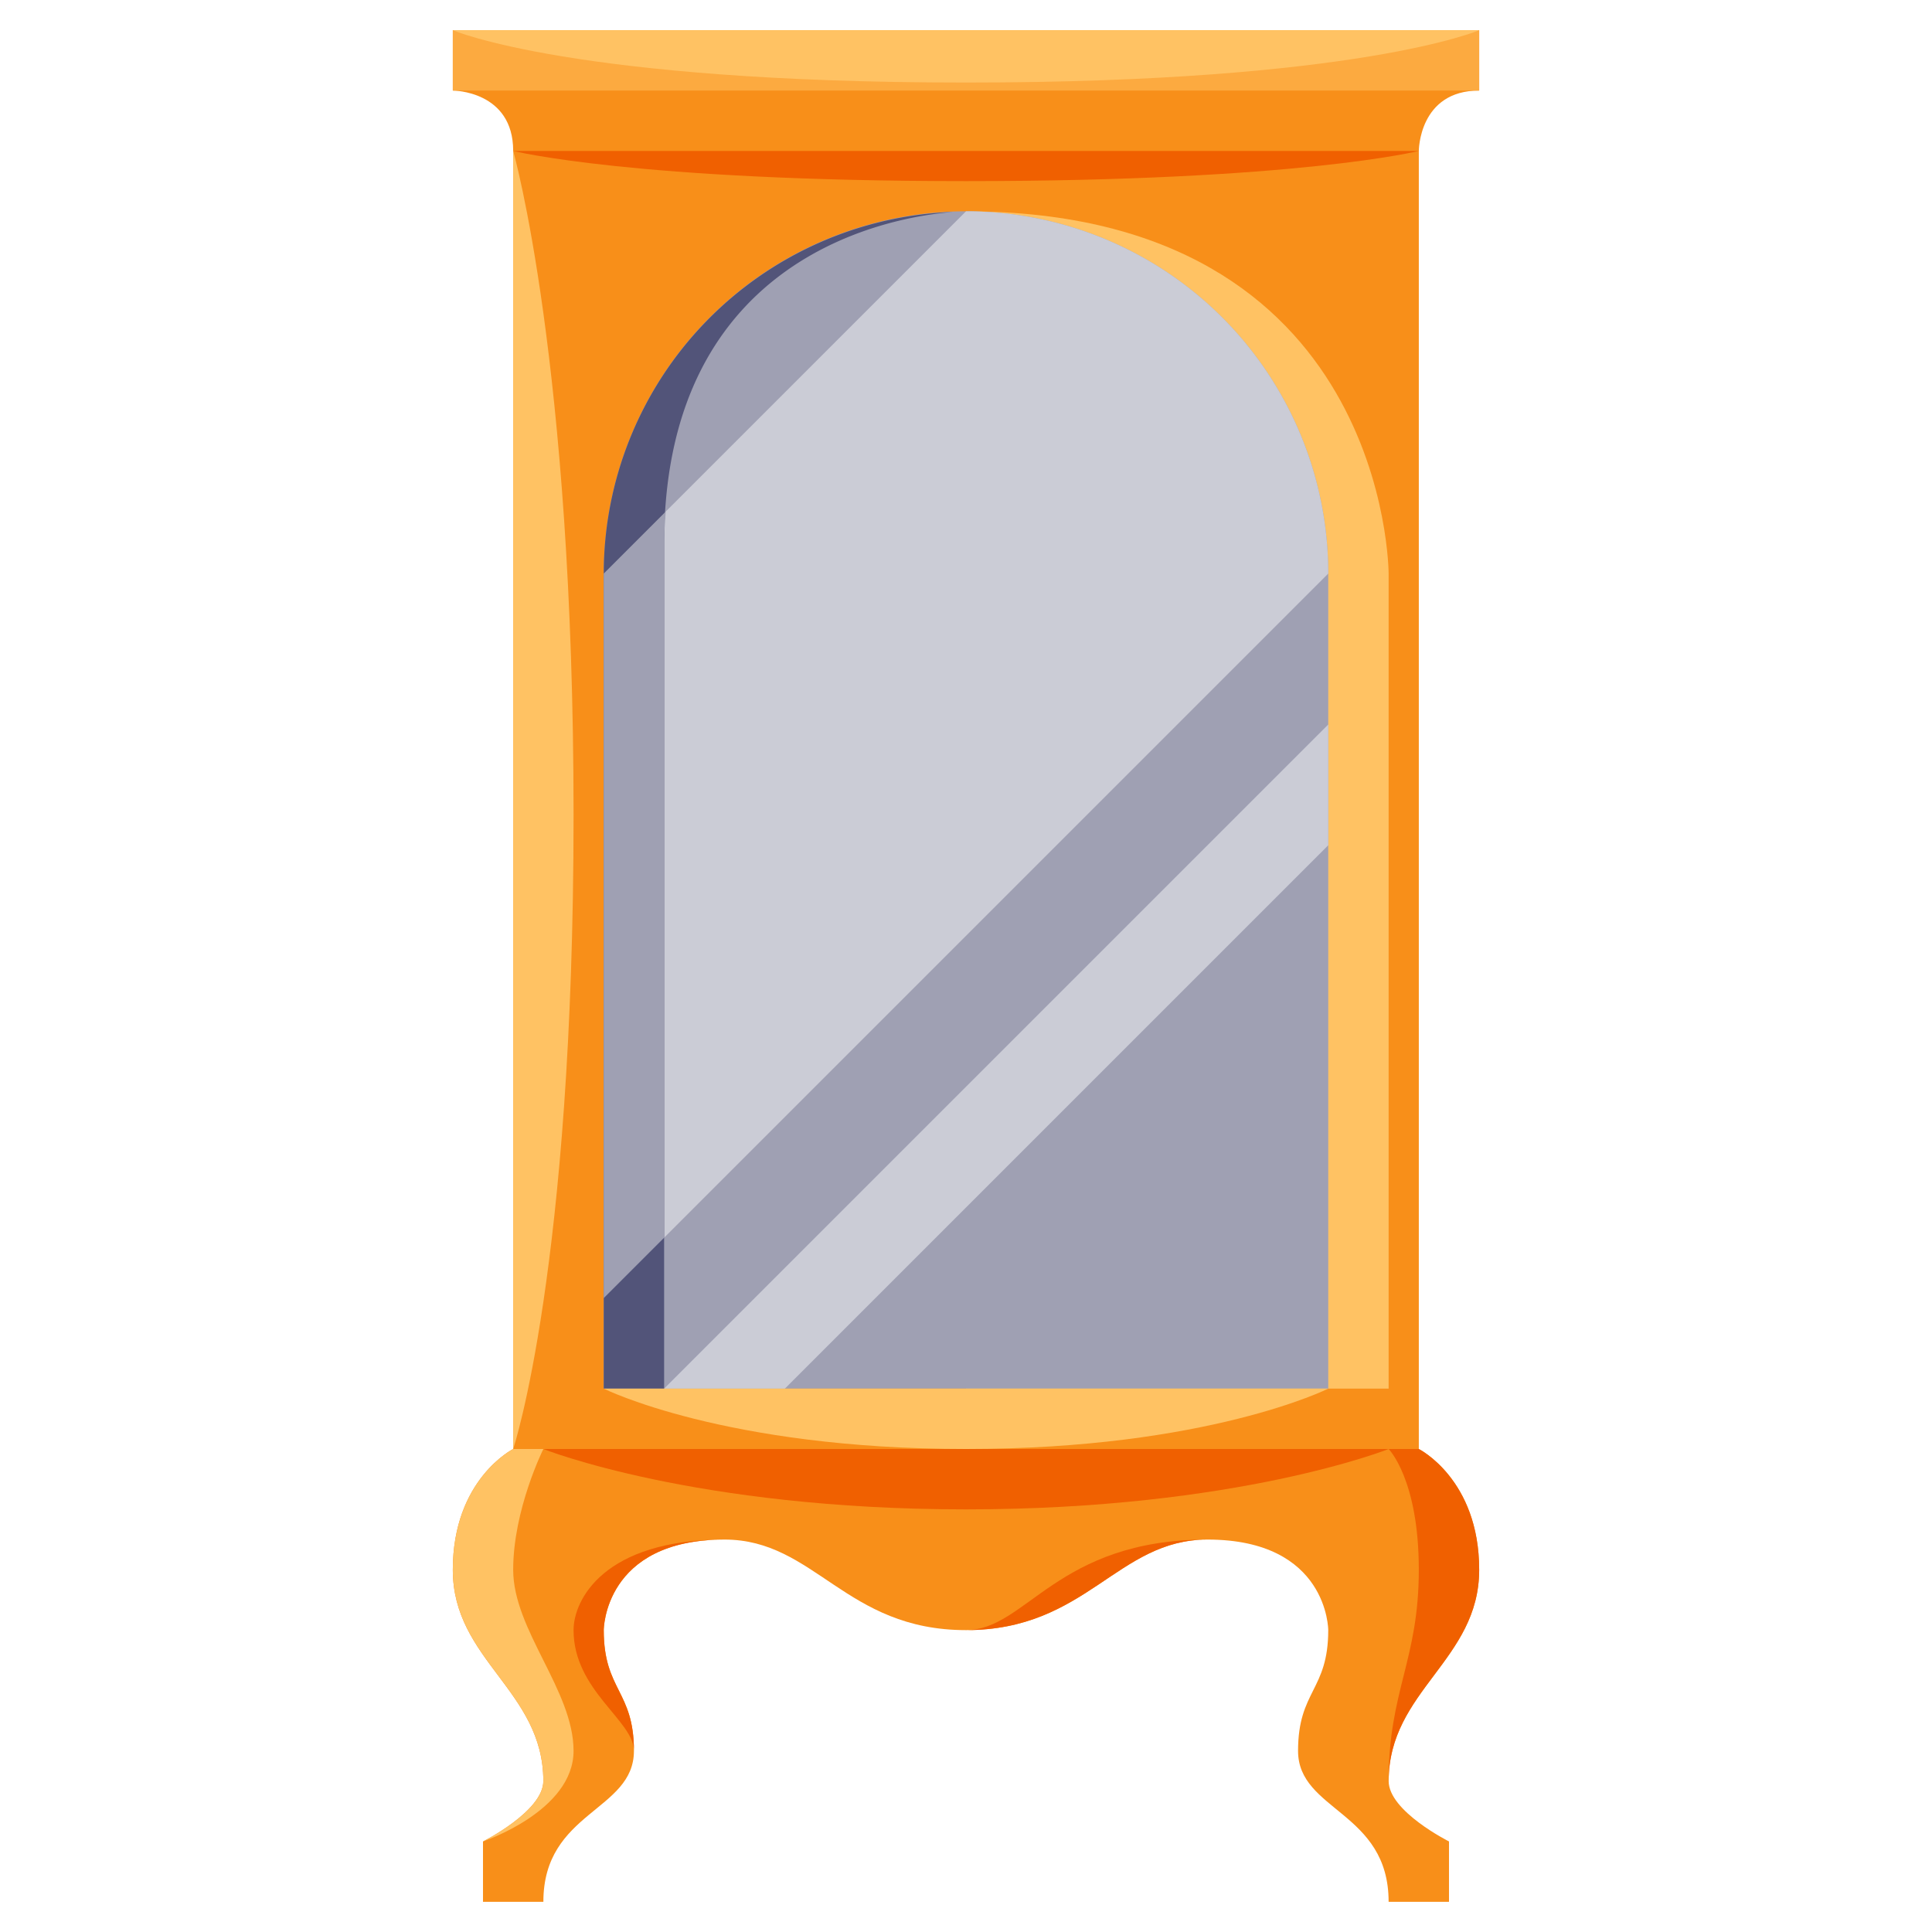 <svg height="512" viewBox="0 0 512 512" width="512" xmlns="http://www.w3.org/2000/svg"><g id="Standing_Mirror" data-name="Standing Mirror"><path d="m136 8h240v392h-240z" fill="#f88f19"/><path d="m256 56c112 0 112 96 112 96v216h-112z" fill="#ffc263"/><path d="m120 24s16 0 16 16h240s0-16 16-16v-16h-272z" fill="#f88f19"/><path d="m160 152v216h192v-216a96 96 0 0 0 -96-96h-0a96 96 0 0 0 -96 96z" fill="#9fa0b3"/><path d="m256 56-96 96v192l192-192a96 96 0 0 0 -96-96z" fill="#cbccd6"/><path d="m368.01 472c0-24 23.99-32 23.99-56s-16-32-16-32h-240s-16 8-16 32 23.99 32 23.99 56c0 8-15.99 16-15.99 16v16h16c0-24 24-24 24-40s-7.999-16-7.999-32c0 0-.001-24 31.999-24 24 0 32 24 64 24s40-24 64-24c32 0 31.999 24 31.999 24 0 16-7.999 16-7.999 32s24 16 24 40h16v-16s-15.99-8-15.99-16z" fill="#f88f19"/><path d="m120 8h272v16h-272z" fill="#fcaa40"/><path d="m136 40s32 8 120 8 120-8 120-8z" fill="#f06000"/><path d="m120 8s32 13.877 136 13.877 136-13.877 136-13.877z" fill="#ffc263"/><path d="m136 40s16 56 16 176-16 168-16 168z" fill="#ffc263"/><path d="m252.52 56.176a95.926 95.926 0 0 0 -92.52 95.824v216h16v-224c0-76.936 61.144-86.608 76.52-87.824z" fill="#525479"/><path d="m176 144c0-2.968.25-5.655.426-8.426l-16.426 16.426v192l16-16z" fill="#9fa0b3"/><path d="m176 368 176-176v32l-144 144z" fill="#cbccd6"/><path d="m160 368s32 16 96 16 96-16 96-16z" fill="#ffc263"/><path d="m120 416c0 24 23.99 32 23.99 56 0 8-15.99 16-15.99 16s24-8 24-24-16-32-16-48 8-32 8-32h-8s-16 8-16 32z" fill="#ffc263"/><g fill="#f06000"><path d="m320 408c-40 0-48 24-64 24 32 0 40-24 64-24z"/><path d="m152 432c0 16 16 24 16 32 0-16-7.999-16-7.999-32 0 0-.001-24 31.999-24-32 0-40 16-40 24z"/><path d="m144 384s40 16 112 16 112-16 112-16z"/><path d="m368 472 .011-.008c.006-23.993 23.989-31.995 23.989-55.992 0-24-16-32-16-32h-8s8 8 8 32-8 32-8 56z"/></g></g></svg>